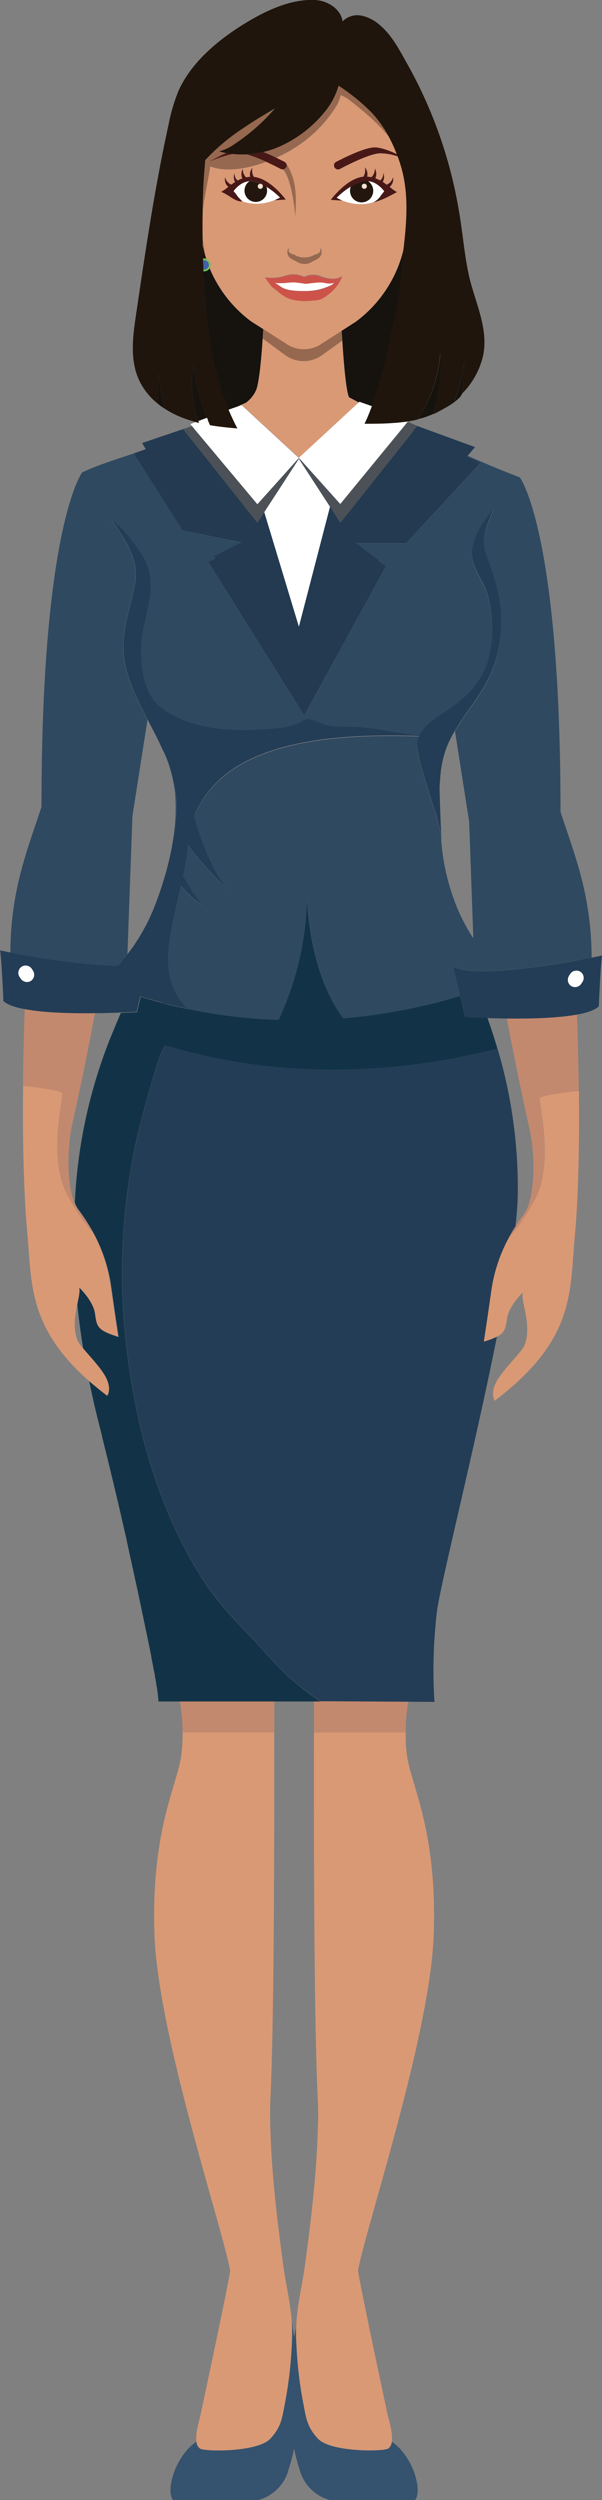<svg xmlns="http://www.w3.org/2000/svg" viewBox="0 0 186.77 774.81"><rect x="0" y="0" width="186.77" height="774.81" fill="#808080" stroke="none"/><defs><style>.cls-1{fill:none;}.cls-2{fill:#16120e;}.cls-3{fill:#35526e;}.cls-4{fill:#d99975;}.cls-5{fill:#c3896e;}.cls-6{fill:#243d56;}.cls-7{fill:#2b4462;}.cls-8{fill:#123347;}.cls-9{fill:#233a51;}.cls-10{fill:#cccbca;}.cls-11{fill:#2f4960;}.cls-12{fill:#fff;}.cls-13{fill:#f79a78;}.cls-14{fill:#4b5157;}.cls-15{fill:#96684f;}.cls-16{fill:#71c058;}.cls-17{fill:#415fab;}.cls-18{fill:#23160e;}.cls-19{fill:#481816;}.cls-20{fill:#1f150c;}.cls-21{fill:#cd534a;}.cls-22{fill:#f2e0d1;}</style></defs><title>Pro Bandi</title><g id="Layer_2" data-name="Layer 2"><g id="Layer_1-2" data-name="Layer 1"><path class="cls-1" d="M136.93,259.21l0-.17c0,.23,0,.47,0,.7C136.94,259.59,136.94,259.41,136.93,259.21Z"/><path class="cls-1" d="M141.78,280.87a59,59,0,0,0,5.16,9.81l-1.3-36.2-4.39-28q-.84,1.4-1.56,2.85l-.24.49c-.23.48-.43,1-.63,1.45-.06.14-.11.29-.17.44-.14.36-.27.73-.39,1.1l-.15.44c-.15.47-.28.94-.41,1.41l-.15.63c-.07.28-.13.57-.2.85s-.11.52-.16.78l-.12.67c-.09.56-.18,1.13-.26,1.69,0,.25-.07.51-.1.76-.1,1.06-.26,3.72-.29,4.1,0,.13,0,.26,0,.38,0,2,.37,11.48.52,14.72a5.88,5.88,0,0,1,0,1A68.4,68.4,0,0,0,141.78,280.87Z"/><path class="cls-1" d="M39.59,295.67l.27-.33h0l.19-.26c.3-.39.6-.78.88-1.18a5.72,5.72,0,0,0,.37-.49l.1-.13.13-.2h0c.08-.11.15-.23.22-.34.44-.65.86-1.31,1.27-2s.66-1.11,1-1.67.52-.91.76-1.37c.32-.61.64-1.23,1-1.86.22-.46.44-.91.65-1.38h0c.17-.38.36-.75.52-1.13h0l0,0c.46-1.07.91-2.15,1.32-3.23q1.11-2.85,2.06-5.81c.24-.73.46-1.47.68-2.21s.38-1.26.56-1.9l.39-1.46c.15-.61.31-1.21.46-1.82s.26-1.16.39-1.74.23-1,.34-1.58c.22-1.12.42-2.24.59-3.37a60.35,60.35,0,0,0,.55-14.45,42,42,0,0,0-3.69-13.16.64.64,0,0,0-.08-.14c-1.4-3.18-3-6.28-4.67-9.38l-4.68,29.85Z"/><path class="cls-1" d="M22.4,348.78c-1.33,5.92-1.88,17.62.71,23.89A156.68,156.68,0,0,1,34,322c.33-.8.66-1.61,1-2.42.12-.3.25-.6.37-.91l.64-1.53.42-1,.78-1.83c.07-.17.14-.34.22-.51-2.16.09-4.87.17-7.85.2Q26.24,331.45,22.4,348.78Z"/><path class="cls-1" d="M153.11,320.89c0,.1.06.21.1.31.4,1.27.79,2.53,1.16,3.8h0a151.89,151.89,0,0,1,6.23,45.41c0,2.77-.3,6.05-.72,9.74l.4-.62.18-.27.41-.61.23-.34.34-.49.29-.41.25-.35.5-.68c3.91-5.24,3.4-19.35,1.89-26.05q-3.87-17.32-7.13-34.76c-2.17,0-4.19-.07-6-.13l.54,1.56C152.26,318.3,152.69,319.59,153.11,320.89Z"/><path class="cls-1" d="M23.89,415.07a10.81,10.81,0,0,0,1.9,2.83c-.74-4.56-1.34-9.13-1.81-13.68C23.34,407.34,22.64,411.22,23.89,415.07Z"/><path class="cls-2" d="M64,80.23c-.14-.44-.27-.88-.4-1.32a.36.36,0,0,1,0,.11,3.58,3.58,0,0,0-.09-.35c-.2-.71-.38-1.43-.54-2.15l-.09-.43,0-.14c0,1.4.08,2.8.13,4.2a2.3,2.3,0,0,1,.26,0A2,2,0,0,1,64,80.23Z"/><path class="cls-2" d="M60.3,130.7l.3.09h0Z"/><path class="cls-2" d="M49,125.15a16.7,16.7,0,0,0,1.92,1.39,49.78,49.78,0,0,1-1.55-10.62Q49.05,120.53,49,125.15Z"/><path class="cls-2" d="M61.54,130.44l2.68-1a69.12,69.12,0,0,1-4.31-16.14C58.93,119.06,59.83,124.82,61.54,130.44Z"/><path class="cls-2" d="M141.11,124.08a29.73,29.73,0,0,1-5.26,3.54c-.44.23-.88.45-1.33.65,8.46-3.94,8.83-6.26,8.83-6.26.29-3.15.47-6.31.65-9.46A54,54,0,0,1,141.11,124.08Z"/><path class="cls-2" d="M110.41,99.68,106,102.53l.22,3,0,0c.48,7.53,1.2,15.72,2.1,17.58l2.39,1.27.63.37.23-.21,3.9,1.37a151.54,151.54,0,0,0,5.67-21.12c.7-3.22,1.4-6.43,2.09-9.65,1.16-5.35,1.21-10.72,1.87-16.15.09-.76.18-1.52.26-2.28A39.24,39.24,0,0,1,110.41,99.68Z"/><path class="cls-2" d="M136.62,109.38a42.36,42.36,0,0,1-7,20.55,27.16,27.16,0,0,0,4.85-1.66A61,61,0,0,0,136.62,109.38Z"/><path class="cls-2" d="M126.71,130.57c1-.17,1.94-.38,2.91-.62-1,.23-1.9.41-2.87.58Z"/><path class="cls-2" d="M79.49,120.8c.92-2.44,1.58-9.46,2-16l.18-2.81L78,99.67a39.23,39.23,0,0,1-13-16.56,2,2,0,0,1-1.64,1l-.26,0c0,1.16.11,2.31.17,3.47.73,13.49,2.43,27,7.6,39.42l2.86-1,2.58-1.19A9.93,9.93,0,0,0,79.49,120.8Z"/><path class="cls-3" d="M90.41,718.23h0v0Z"/><path class="cls-4" d="M62.05,758.87c1.54,1,18,1.14,21.83-3.07,3.36-3.66,3.6-6.16,4.51-10.92a124.85,124.85,0,0,0,2.16-18.69c0-1,.06-2.05.08-3.07,0-1.3,0-2.61-.15-3.91,0-.32,0-.64-.07-1v0c-.52-5.44-1.83-10.94-2.55-16.29-1.92-14.18-3.62-28.5-4-42.82-.07-2.64-.09-5.28,0-7.91,1.27-24.83,1.26-89.9,1.21-114.32H56.67a54.13,54.13,0,0,1-.43,7.16c-1.19,9.09-9.49,23.33-8.31,55.75,1.14,31,21.05,90.5,23.49,104-1.22,7.31-7.15,34.86-9.12,44.29-.3,1.46-1.74,5.81-1.37,8.62A2.87,2.87,0,0,0,62.05,758.87Z"/><path class="cls-5" d="M85.12,533.33c0-1.07,0-2,0-2.82v-2.62c0-.42,0-.64,0-.64H55.84v.06l0,.09v.06a54.42,54.42,0,0,1,.79,9.44H85.13C85.13,535.59,85.13,534.4,85.12,533.33Z"/><path class="cls-3" d="M120.49,758.87c-1.54,1-18,1.14-21.83-3.07-3.36-3.66-3.6-6.16-4.52-10.92A126.16,126.16,0,0,1,92,726.19c0-1-.07-2.05-.09-3.07s0-2.08.09-3.12c-.19,1.24-.45,2.85-.71,4.39-.32-2-.65-4-.8-5.18.1,1.3.17,2.61.15,3.91,0,1,0,2-.08,3.07a124.85,124.85,0,0,1-2.16,18.69c-.91,4.76-1.15,7.26-4.51,10.92C80,760,63.59,759.87,62.05,758.87a2.87,2.87,0,0,1-1.12-2.17,18.12,18.12,0,0,0-2.9,2.59,22.12,22.12,0,0,0-4.94,10.31c-.24,1.33-.45,3.93.6,5.21H80.15a13.34,13.34,0,0,0,9.15-8.67l0-.09a56,56,0,0,0,1.94-7.23,55.88,55.88,0,0,0,1.93,7.23l0,.09a13.36,13.36,0,0,0,9.15,8.67h26.47c1.05-1.28.84-3.88.6-5.21a22,22,0,0,0-4.95-10.31,18.49,18.49,0,0,0-2.89-2.59A2.91,2.91,0,0,1,120.49,758.87Z"/><path class="cls-4" d="M125.86,536.9H97.4c-.05,24.42-.06,89.49,1.22,114.32.13,2.63.11,5.27,0,7.91-.37,14.32-2.06,28.64-4,42.82-.8,5.92-2.31,12-2.68,18-.06,1-.1,2.08-.09,3.12s0,2,.09,3.07a126.16,126.16,0,0,0,2.15,18.69c.92,4.76,1.16,7.26,4.52,10.92,3.86,4.21,20.29,4.07,21.83,3.07a2.91,2.91,0,0,0,1.12-2.17c.37-2.81-1.07-7.16-1.38-8.62-2-9.43-7.9-37-9.12-44.29,2.45-13.48,22.36-73,23.49-104,1.19-32.42-7.12-46.66-8.3-55.75A52.58,52.58,0,0,1,125.86,536.9Z"/><path class="cls-5" d="M125.9,534.86a51.63,51.63,0,0,1,.79-7.61H97.43v.64c0,.4,0,1,0,1.69v.93c0,.8,0,1.75,0,2.82s0,2.26,0,3.57h28.46C125.86,536.19,125.88,535.51,125.9,534.86Z"/><path class="cls-6" d="M134.79,527.45a154.88,154.88,0,0,1,.8-28.23c1.25-9.09,11.6-50,18.59-85a25,25,0,0,1-3.57,1.39l-.49.15s.7-4.39,2.34-15.93a48.94,48.94,0,0,1,5.47-16.37l0,0c.16-.3.33-.59.49-.88l.33-.59c.33-.57.66-1.11,1-1.62a1.4,1.4,0,0,1,.1-.16l.07-.12c.42-3.69.67-7,.72-9.74A151.89,151.89,0,0,0,154.37,325c-25,6.39-51.23,8.34-76.74,4.75A172.85,172.85,0,0,1,51.56,324c-1.79-.55-8.59,26.47-9.1,28.8a193.91,193.91,0,0,0-3.83,58.5c2.48,27,9.24,54.05,23.68,77.24,6,9.56,13.43,16.2,20.73,24.45a83.64,83.64,0,0,0,16.37,14.25"/><path class="cls-7" d="M25.79,417.9h0c-.74-4.56-1.34-9.13-1.81-13.68h0C24.45,408.77,25.05,413.34,25.79,417.9Z"/><path class="cls-7" d="M28,429.44c.83,4,1.74,8,2.77,12,.16.64.32,1.27.49,1.91-.17-.64-.33-1.27-.49-1.91C29.71,437.43,28.79,433.43,28,429.44Z"/><path class="cls-8" d="M83,513c-7.3-8.25-14.78-14.89-20.73-24.45-14.44-23.19-21.2-50.24-23.68-77.24a193.91,193.91,0,0,1,3.83-58.5c.51-2.33,7.31-29.35,9.1-28.8a172.85,172.85,0,0,0,26.07,5.75c25.51,3.59,51.77,1.64,76.74-4.75h0c-.37-1.27-.76-2.53-1.16-3.8,0-.1-.07-.21-.1-.31-.42-1.3-.85-2.59-1.3-3.88l-.54-1.56c-4.11-.13-6.88-.31-6.88-.31l-1.6-6.5a177.18,177.18,0,0,1-36.23,6.92c-11.22-15-11.28-38.29-11.28-38.29a93.36,93.36,0,0,1-8.83,38.79,166.63,166.63,0,0,1-28.32-3.41h0c-.85-.18-1.68-.36-2.48-.55l-.16,0h-.07l-1.15-.27-1-.24-.18-.05-.12,0h-.07l-1.34-.34L51,311l-.33-.09-.19-.05-1.37-.37-.32-.08-.3-.08-.31-.09-1.38-.4-.14,0h0l-.16-.05-.5-.15c-.78-.23-1.54-.47-2.27-.7h0l-.07,0-1.17,4.75s-2,.12-5,.24c-.08.17-.15.34-.22.51l-.78,1.83-.42,1-.64,1.53c-.12.31-.25.61-.37.91-.34.81-.67,1.62-1,2.42a156.68,156.68,0,0,0-10.84,50.65,10.35,10.35,0,0,0,1.18,2.17l.5.68.25.34c.09.14.19.27.29.41l.34.49.23.34.41.61.18.27c.16.24.31.48.47.74,0,0,.07.11.11.17.32.5.64,1.05,1,1.61.11.2.22.4.34.6l.49.88,0,0a49,49,0,0,1,5.47,16.37c1.64,11.54,2.34,15.94,2.34,15.94l-.48-.16c-5.77-1.87-6.15-2.88-6.68-6.86S24.58,399,24.58,399c.28,1.17-.15,3-.6,5.18.47,4.55,1.07,9.12,1.81,13.68,2.3,2.77,5.93,6.49,7.28,9.45,1.56,3.43.2,5.22.2,5.22-2.06-1.56-3.92-3.08-5.63-4.59.1.49.22,1,.32,1.46.83,4,1.75,8,2.77,12,.16.64.32,1.27.49,1.91v0c.15.62.31,1.25.47,1.88l0,.17c.15.57.29,1.15.44,1.72l.09.37c.12.51.25,1,.37,1.51l.15.57.33,1.36.12.47c.12.48.23,1,.35,1.45,0,.17.09.34.13.51l.33,1.38c.05.19.09.38.14.57l.33,1.35c0,.19.09.38.13.57.11.43.21.86.31,1.29.06.23.11.45.17.68l.3,1.26c0,.19.09.39.13.58.11.43.21.86.31,1.29L36,463l.3,1.29c0,.18.09.37.13.55.11.45.21.91.32,1.36,0,.17.08.33.11.5l.33,1.41c0,.15.07.3.11.45.1.47.21.93.32,1.39,0,.17.08.34.11.51l.33,1.44c0,.11.06.23.08.34l.36,1.58.06.25c.12.52.23,1,.35,1.55l.07.31c.13.56.25,1.12.38,1.68l0,.09.39,1.72,0,.1c.18.8.35,1.59.53,2.38.08.38.17.76.25,1.14s.19.84.28,1.26l.24,1.1.27,1.24c.08.36.16.71.23,1.06s.19.86.28,1.29l.21,1c.1.44.19.88.29,1.31s.13.62.2.92.19.89.28,1.32.14.63.2.94.18.82.26,1.22l.21,1c.08.38.17.77.25,1.15s.13.65.2,1,.16.74.23,1.1l.21.95.24,1.16c0,.27.11.54.17.81l.24,1.16c.06.26.11.53.16.79s.17.78.25,1.17l.15.72c.07.37.15.74.23,1.1l.15.75.21,1c.05.26.1.53.16.78l.18.88c0,.27.11.54.16.8l.27,1.34,0,.21c.07.38.15.75.22,1.12l.15.71c.08.42.16.83.25,1.24l0,.11c.09.44.17.87.25,1.28,0,.12.05.24.08.37.06.31.13.63.19.93l0,.29c.07.34.14.68.2,1l0,.1c.07.34.14.67.2,1l0,.29c.06.26.11.52.16.77,0,.08,0,.15,0,.22l.15.74a1.55,1.55,0,0,0,0,.21l.12.62,0,.24.09.47,0,.27c0,.13,0,.25.07.37l0,.26c0,.13.05.25.07.36l0,.08,0,.25,0,.24v0c0,.08,0,.16,0,.21H99.41A83.64,83.64,0,0,1,83,513Z"/><path class="cls-3" d="M136.41,244.15v.34c0-.12,0-.25,0-.38Z"/><path class="cls-3" d="M139.45,229.79c-.23.48-.43,1-.63,1.45.2-.49.4-1,.63-1.45Z"/><path class="cls-3" d="M46.91,283.32a.61.61,0,0,1,.05-.12,88.81,88.81,0,0,0,3.33-8.92q-.95,3-2.06,5.81C47.82,281.17,47.37,282.25,46.91,283.32Z"/><path class="cls-3" d="M53.7,260.2c1.1-6,1.7-12.42.09-17.86A35.92,35.92,0,0,0,52,235.46a19.56,19.56,0,0,0-1.4-2.87,42,42,0,0,1,3.69,13.16A60.35,60.35,0,0,1,53.7,260.2Z"/><path class="cls-3" d="M45.22,139.2l-.59.22.59-.21Z"/><path class="cls-3" d="M136.77,239.6a2.27,2.27,0,0,0-.06.41c0-.25.07-.51.1-.76C136.8,239.37,136.78,239.48,136.77,239.6Z"/><path class="cls-3" d="M43.55,308.83l.07,0-.07,0Z"/><path class="cls-9" d="M74.82,168.11l-8.45,4.28.42.73-2.23,1,29.81,47.63h0l25.37-46.31-2.28-1.6.08-.17-7-5.33,15.43.07,23.11-25c-1.41-.62-2.81-1.27-4.21-1.91l.24-.28,2.27-2.65L129.41,132l-1.25,1.58,0,.07L105.61,162l-3.18-4.88h0l-.05-.09L92.73,194.2,82,158.71,79.85,162,57.73,134.14h0l-.9-1.14,2.73-.94,0,0L44.09,137.3l1.13,1.9h0l-.59.21-.87.32-1.51.53-.78.27h0L56.6,164.36Z"/><polygon class="cls-10" points="102.38 157.04 102.43 157.13 102.43 157.13 102.38 157.04 102.38 157.04"/><path class="cls-4" d="M33.07,427.35c-1.35-3-5-6.68-7.28-9.45h0a10.81,10.81,0,0,1-1.9-2.83c-1.25-3.85-.55-7.73.09-10.85h0c.45-2.19.88-4,.6-5.18,0,0,4.37,4.09,4.91,8.19s.91,5,6.68,6.86l.48.16s-.7-4.4-2.34-15.94a49,49,0,0,0-5.47-16.37,47.65,47.65,0,0,1-5.79-7.9c-.67-1.08-1.37-2.28-2.1-3.61-6.28-11.36-1.22-30.46-1.66-31.61-.37-1-9.27-2-12.11-2.3q.08-7.08.26-14.16c-.43,16.64-.53,33.33.33,50,.15,2.82.32,5.65.59,8.47,1.58,16.3-.1,30.13,19.28,47.18h0c1.71,1.51,3.57,3,5.63,4.59C33.27,432.57,34.63,430.78,33.07,427.35Z"/><path class="cls-5" d="M19.29,338.82c.44,1.15-4.62,20.25,1.66,31.61.73,1.33,1.43,2.53,2.1,3.61a47.65,47.65,0,0,0,5.79,7.9l0,0-.49-.88c-.12-.2-.23-.4-.34-.6-.33-.56-.65-1.11-1-1.61,0-.06-.07-.12-.11-.17-.16-.26-.31-.5-.47-.74l-.18-.27-.41-.61-.23-.34-.34-.49c-.1-.14-.2-.27-.29-.41l-.25-.34-.5-.68a10.35,10.35,0,0,1-1.18-2.17c-2.59-6.27-2-18-.71-23.89q3.87-17.32,7.13-34.76c-7.14.09-15.76-.11-21.79-1.23q-.18,4.79-.3,9.57-.18,7.08-.26,14.16C10,336.83,18.92,337.85,19.29,338.82Z"/><path class="cls-11" d="M32.24,299.23c1.45.08,2.84.12,4.17.13h0l.29-.3c.31-.33.62-.67.92-1l0-.05c.31-.36.62-.72.92-1.09s.67-.82,1-1.23l1.54-42.75,4.68-29.85c-1.64-3.14-3.25-6.28-4.58-9.52l-.06-.14c-.22-.55-.44-1.1-.64-1.65l-.15-.4c-.18-.51-.36-1-.53-1.54l-.12-.36c-.2-.64-.39-1.28-.56-1.93a27.51,27.51,0,0,1-.79-4.55c-.68-7.67,2-14.27,3.52-22.13a13.68,13.68,0,0,0,.21-1.51c0-.12,0-.24,0-.35,0-.38,0-.75,0-1.11,0-.16,0-.33,0-.49,0-.32,0-.64-.07-.95s0-.35-.07-.52-.09-.6-.15-.9-.07-.34-.11-.52-.15-.59-.23-.89l-.15-.49c-.09-.31-.2-.62-.31-.92-.06-.14-.1-.29-.16-.43-.13-.34-.28-.69-.43-1l-.12-.29a38.33,38.33,0,0,0-2.15-4l-.07-.11c-.24-.41-.49-.8-.75-1.2l-.07-.11c-.9-1.39-1.83-2.75-2.73-4.09l0,0h0a35.73,35.73,0,0,1,4.14,3.87c3.3,4.06,6.92,8.11,7.79,13.46s-.79,10.58-1.85,15.7a36.28,36.28,0,0,0,.55,18.13,14.8,14.8,0,0,0,1.74,3.9c2.18,3.42,5.62,5.47,9.77,7.18,9.2,3.79,19.88,3.67,29.61,2.62a17.32,17.32,0,0,0,7.27-2,4.24,4.24,0,0,1,1.48-.72c1.83-.29,5.31,1.8,7.37,2.05,3.2.4,6.45.15,9.66.42,6,.49,12,2,18,2.52,2.19-3.94,5.68-5.63,9.35-8.19l.7-.49c6-4.29,10.22-9.08,11.89-16.63a40.27,40.27,0,0,0-.62-18c-1.27-5-6-9.41-4.77-14.95a24.14,24.14,0,0,1,4.08-8.74,35.94,35.94,0,0,1,2.73-3.3l0,0a30.94,30.94,0,0,0-1.79,3.88c-.1.25-.22.5-.31.75a19,19,0,0,0-1.1,4.8,11.53,11.53,0,0,0,.14,3.16c.05.25.11.49.18.73a31.29,31.29,0,0,0,1.18,3.37c4.37,11.14,5.44,22.84.7,34.09-2.77,6.57-7.62,11.87-11.23,18-.55.93-1.07,1.89-1.55,2.86q.72-1.45,1.56-2.85l4.39,28,1.3,36.2a59,59,0,0,1-5.16-9.81,68.4,68.4,0,0,1-4.8-20.68.4.4,0,0,1,0,.11s0-.18,0-.56,0-.47,0-.7a29.81,29.81,0,0,0-.75-3.35c-.1-.37-.2-.76-.32-1.16-.39-1.36-.85-2.88-1.35-4.47l-.74-2.33c-2.45-7.75-5.22-16.44-4.08-18.86q.19-.39.39-.75c-20.19-.64-47,.22-61.7,13.28A33.29,33.29,0,0,0,60.17,253c0,.17.11.34.16.51.15.52.31,1.05.47,1.57,2.22,7.31,5,14.39,9.54,20.52q-4.25-4.33-8.25-8.87a34.3,34.3,0,0,1-3.69-4.81,83.77,83.77,0,0,1-1.55,9.69,68.35,68.35,0,0,0,5.78,8.89,31.18,31.18,0,0,1-6.44-5.9c-.73,3.18-1.5,6.35-2.16,9.47-1.17,5.6-2.35,11.32-1.61,17a19,19,0,0,0,5.71,11.63,166.63,166.63,0,0,0,28.32,3.41,93.36,93.36,0,0,0,8.83-38.79s.06,23.27,11.28,38.29a177.18,177.18,0,0,0,36.23-6.92l-2.25-9.16a15.46,15.46,0,0,0,5.77,1.31h0l1,.06a70.42,70.42,0,0,0,7.22-.06l1.19-.08a219,219,0,0,0,22.61-3c2.06-.36,3.84-.69,5.23-1-.14-19.56-5.19-31.46-9.66-45.15,0-80.5-10.77-100.74-12.42-103.36-.09-.17-.17-.26-.18-.29l0,0c-5.41-2.06-10.81-4.33-16.2-6.7l-.24.28c1.4.64,2.8,1.29,4.21,1.91l-23.11,25-15.43-.07,7,5.33-.08.17,2.28,1.6L94.37,221.79h0L64.56,174.16l2.23-1-.42-.73,8.45-4.28L56.6,164.36,41.47,140.54c-5.36,1.83-10.82,3.45-16,5.88h0s-.09.12-.18.29c-1.65,2.62-12.42,22.86-12.42,103.36-4.47,13.69-9.52,25.59-9.66,45.15,1.39.27,3.17.6,5.23,1A216.08,216.08,0,0,0,32.24,299.23Z"/><path class="cls-6" d="M29.53,314c3,0,5.69-.11,7.85-.2,3-.12,5-.24,5-.24l1.17-4.75h0l.07,0h0c.73.23,1.49.47,2.27.7l.5.15.16.05h0l.14,0,1.38.4.31.09.3.08.32.08,1.37.37.19.05L51,311l.58.15,1.34.34h.07l.12,0,.18.05,1,.24,1.15.27h.07l.16,0c.8.19,1.63.37,2.48.55h0A19,19,0,0,1,52.42,301c-.74-5.66.44-11.38,1.61-17,.66-3.12,1.43-6.29,2.16-9.47a31.18,31.18,0,0,0,6.44,5.9,68.35,68.35,0,0,1-5.78-8.89,83.77,83.77,0,0,0,1.55-9.69,34.3,34.3,0,0,0,3.69,4.81q4,4.55,8.25,8.87c-4.5-6.13-7.32-13.21-9.54-20.52-.16-.52-.32-1.05-.47-1.57,0-.17-.11-.34-.16-.51a33.29,33.29,0,0,1,8.18-11.57c14.69-13.06,41.51-13.92,61.7-13.28q-.2.36-.39.75c-1.14,2.42,1.63,11.11,4.08,18.86l.74,2.33c.5,1.59,1,3.11,1.35,4.47.12.4.22.79.32,1.16a29.81,29.81,0,0,1,.75,3.35l0,.17c-.15-3.24-.52-12.71-.52-14.72v-.38c0-.38.19-3,.29-4.1a2.27,2.27,0,0,1,.06-.41c0-.12,0-.23,0-.35.08-.56.17-1.13.26-1.69l.12-.67c.05-.26.11-.52.16-.78s.13-.57.2-.85l.15-.63c.13-.47.26-.94.41-1.41l.15-.44c.12-.37.25-.74.39-1.1.06-.15.11-.3.17-.44.2-.49.4-1,.63-1.45h0l.24-.49c.48-1,1-1.93,1.55-2.86,3.61-6.1,8.46-11.4,11.23-18,4.74-11.25,3.67-22.95-.7-34.09a31.29,31.29,0,0,1-1.18-3.37c-.07-.24-.13-.48-.18-.73a11.53,11.53,0,0,1-.14-3.16,19,19,0,0,1,1.1-4.8c.09-.25.21-.5.31-.75a30.94,30.94,0,0,1,1.79-3.88l0,0a35.94,35.94,0,0,0-2.73,3.3,24.14,24.14,0,0,0-4.08,8.74c-1.24,5.54,3.5,10,4.77,14.95a40.27,40.27,0,0,1,.62,18c-1.67,7.55-5.92,12.34-11.89,16.63l-.7.49c-3.67,2.56-7.16,4.25-9.35,8.19-6-.52-12-2-18-2.52-3.21-.27-6.46,0-9.66-.42-2.06-.25-5.54-2.34-7.37-2.05a4.24,4.24,0,0,0-1.48.72,17.32,17.32,0,0,1-7.27,2c-9.73,1.05-20.41,1.17-29.61-2.62-4.15-1.71-7.59-3.76-9.77-7.18a14.8,14.8,0,0,1-1.74-3.9A36.28,36.28,0,0,1,44.63,194c1.06-5.12,2.71-10.42,1.85-15.7s-4.49-9.4-7.79-13.46a35.73,35.73,0,0,0-4.14-3.87h0l0,0c.9,1.34,1.83,2.7,2.73,4.09l.07.11c.26.4.51.79.75,1.2l.07.11a38.33,38.33,0,0,1,2.15,4l.12.29c.15.34.3.69.43,1,.06.14.1.29.16.43.11.3.22.61.31.92l.15.49c.08.3.16.59.23.89s.07.35.11.52.11.6.15.9,0,.35.07.52,0,.63.07.95c0,.16,0,.33,0,.49,0,.36,0,.73,0,1.11,0,.11,0,.23,0,.35a13.68,13.68,0,0,1-.21,1.51c-1.52,7.86-4.2,14.46-3.52,22.13a27.51,27.51,0,0,0,.79,4.55c.17.65.36,1.29.56,1.93l.12.36c.17.51.35,1,.53,1.54l.15.4c.2.55.42,1.1.64,1.65l.06.14c1.33,3.24,2.94,6.38,4.58,9.52s3.27,6.2,4.67,9.38a.64.64,0,0,1,.08.14,19.56,19.56,0,0,1,1.4,2.87,35.92,35.92,0,0,1,1.83,6.88c1.61,5.44,1,11.88-.09,17.86-.17,1.13-.37,2.25-.59,3.37-.11.53-.23,1.05-.34,1.58s-.25,1.17-.39,1.74-.31,1.21-.46,1.82l-.39,1.46c-.18.64-.37,1.27-.56,1.9s-.44,1.48-.68,2.21A88.81,88.81,0,0,1,47,283.2a.61.61,0,0,0-.05.12l0,0h0c-.16.38-.35.75-.52,1.13h0c-.21.47-.43.92-.65,1.38-.31.63-.63,1.25-1,1.86-.24.46-.5.92-.76,1.37s-.64,1.12-1,1.67-.83,1.32-1.27,2c-.07.11-.14.23-.22.34h0l-.13.2-.1.13a5.72,5.72,0,0,1-.37.49c-.28.4-.58.79-.88,1.18l-.19.26h0l-.27.33c-.32.41-.65.83-1,1.23s-.61.73-.92,1.09l0,.05c-.3.34-.61.68-.92,1l-.29.3h0c-1.33,0-2.72-.05-4.17-.13a216.08,216.08,0,0,1-23.8-3c-2.06-.37-3.84-.7-5.23-1-2-.39-3.21-.65-3.21-.65s.51,3.86,1,15.66c1.15,1.16,3.59,2,6.72,2.55C13.77,313.91,22.39,314.11,29.53,314ZM9.59,304a2.18,2.18,0,0,1-1.5.33,2.35,2.35,0,0,1-1.64-1l-.39-.57a2.3,2.3,0,0,1,.65-3.15,2.25,2.25,0,0,1,1.59-.33,2.3,2.3,0,0,1,1.57,1c.1.16.21.32.31.49a2.38,2.38,0,0,1,.28.55h0l0,.07a.43.43,0,0,1,0-.07A2.28,2.28,0,0,1,9.59,304Z"/><path class="cls-12" d="M10.18,300.76c-.1-.17-.21-.33-.31-.49a2.3,2.3,0,0,0-1.57-1,2.25,2.25,0,0,0-1.59.33,2.3,2.3,0,0,0-.65,3.15l.39.57a2.35,2.35,0,0,0,1.64,1,2.18,2.18,0,0,0,1.5-.33,2.28,2.28,0,0,0,.87-2.68A2.38,2.38,0,0,0,10.18,300.76Z"/><path class="cls-12" d="M10.46,301.31h0a.43.43,0,0,0,0,.07Z"/><path class="cls-4" d="M167.48,340.38c-.44,1.15,4.62,20.25-1.65,31.6a69.34,69.34,0,0,1-6.09,9.42c-.68.86-1.29,1.55-1.81,2.1a48.94,48.94,0,0,0-5.47,16.37c-1.64,11.54-2.34,15.93-2.34,15.93l.49-.15a25,25,0,0,0,3.57-1.39c2.39-1.23,2.71-2.56,3.1-5.47.54-4.1,4.91-8.19,4.91-8.19-.68,2.85,2.82,9.48.69,16-.77,2.36-7.27,8.09-9.18,12.28-1.56,3.43-.2,5.22-.2,5.22,25.36-19.22,23.2-34,24.91-51.77.27-2.82.44-5.65.59-8.47.86-16.64.76-33.33.33-50q.18,7.08.26,14.16C176.75,338.38,167.85,339.41,167.48,340.38Z"/><path class="cls-13" d="M159.81,380.28l.07-.12.4-.62-.4.62Z"/><path class="cls-5" d="M157.24,315.58q3.28,17.43,7.13,34.76c1.51,6.7,2,20.81-1.89,26.05l-.5.68-.25.35-.29.41-.34.49-.23.34-.41.61-.18.27-.4.62-.07.12a1.4,1.4,0,0,0-.1.16c-.32.51-.65,1.05-1,1.62l-.33.59c-.16.29-.33.58-.49.88l0,0c.52-.55,1.13-1.24,1.81-2.1a69.34,69.34,0,0,0,6.09-9.42c6.27-11.35,1.21-30.45,1.65-31.6.37-1,9.27-2,12.11-2.3q-.08-7.08-.26-14.16-.12-4.79-.3-9.57C173,315.47,164.38,315.67,157.24,315.58Z"/><path class="cls-6" d="M186.77,296.14s-1.2.26-3.21.65c-1.39.27-3.17.6-5.23,1a219,219,0,0,1-22.61,3l-1.19.08a70.42,70.42,0,0,1-7.22.06l-1-.06h0a15.46,15.46,0,0,1-5.77-1.31l2.25,9.16,1.6,6.5s2.77.18,6.88.31c1.78.06,3.8.11,6,.13,7.14.09,15.76-.11,21.79-1.23,3.13-.58,5.57-1.39,6.73-2.55C186.26,300,186.77,296.14,186.77,296.14Zm-6.06,8.18-.39.58a2.35,2.35,0,0,1-1.64,1,2.24,2.24,0,0,1-1.5-.33,2.31,2.31,0,0,1-.87-2.68.43.43,0,0,1,0,.07l0-.08h0a3.55,3.55,0,0,1,.28-.55c.1-.17.21-.33.32-.49a2.22,2.22,0,0,1,1.56-1,2.24,2.24,0,0,1,2.24,3.47Z"/><path class="cls-12" d="M180.06,301.17a2.3,2.3,0,0,0-1.59-.32,2.22,2.22,0,0,0-1.56,1c-.11.16-.22.32-.32.49a3.55,3.55,0,0,0-.28.55,2.31,2.31,0,0,0,.87,2.68,2.24,2.24,0,0,0,1.5.33,2.35,2.35,0,0,0,1.64-1l.39-.58A2.3,2.3,0,0,0,180.06,301.17Z"/><path class="cls-12" d="M176.27,302.94a.43.43,0,0,0,0-.07h0Z"/><polygon class="cls-4" points="92.73 141.92 92.58 142.09 92.73 142.2 92.88 142.09 92.73 141.92"/><path class="cls-4" d="M109.9,126.06l.51-.47.44-.41.43-.4-.63-.37-2.39-1.27c-.9-1.86-1.62-10-2.1-17.58L100,110a9.74,9.74,0,0,1-11.58,0l-6.9-5.09v-.1c-.44,6.52-1.1,13.54-2,16a9.93,9.93,0,0,1-3.11,3.94l-2.58,1.19L75,125.5l1,.93.94.87.22.21,6.09,5.62,9.52,8.79,10.07-9.3Z"/><polygon class="cls-12" points="99.9 153.24 92.73 142.2 86.41 151.92 81.99 158.71 92.73 194.2 102.38 157.04 102.38 157.04 99.9 153.24"/><polygon class="cls-14" points="125.31 132.28 125.27 132.33 105.61 156.27 103.28 153.67 103.26 153.65 102.31 152.6 92.92 142.13 92.89 142.1 92.88 142.09 92.73 142.2 99.9 153.24 102.38 157.04 102.43 157.13 105.61 162.01 128.11 133.66 128.16 133.59 129.41 132.01 126.56 130.76 126.43 130.91 125.31 132.28"/><polygon class="cls-14" points="92.73 142.2 92.57 142.09 84.39 151.21 80.92 155.07 80.9 155.1 79.85 156.27 60.49 133.17 60.49 133.17 59.56 132.06 56.83 133 57.73 134.14 57.73 134.15 79.85 162.01 81.99 158.71 86.41 151.92 92.73 142.2"/><path class="cls-12" d="M60.49,133.17h0l19.36,23.1,1.05-1.17,0,0,3.47-3.86,8.18-9.12.16.11-.15-.11.15-.17-9.52-8.79-6.09-5.62-.22-.21-.94-.87-1-.93-1.16.43-2.86,1,.09.23.34.79h0c.07.17.15.34.23.51s.19.43.29.64h0c.57,1.23,1.15,2.46,1.79,3.66-2.83-.25-5.67-.55-8.48-1,0-.06,0-.13-.08-.2h0c-.13-.28-.24-.56-.36-.85-.06-.13-.12-.26-.17-.4h0v0a1.17,1.17,0,0,1,0-.11c-.1-.25-.21-.49-.31-.74l-2.68,1,.18.63-1.1-.29h0l-1.61.59.55.65,0,0Z"/><path class="cls-12" d="M126.23,130.61l-.43.07-.14,0-.65.07q-1.14.15-2.28.24h-.23l-.9.07c-2.8.19-5.64.2-8.43.2.45-.94.86-1.89,1.26-2.85.1-.25.2-.5.31-.75l.06-.16.09-.26.12-.3a2.6,2.6,0,0,1,.1-.25l.3-.8-3.9-1.37-.23.21-.43.4-.44.41-.51.47-7.1,6.56-10.07,9.3.15.18h0l0,0,9.4,10.47.94,1.05,0,0,2.33,2.6,19.66-23.94,0,0,1.12-1.38.13-.15.15-.19,0,0Z"/><path class="cls-15" d="M106,102.53h0l-5.9,3.79a9.74,9.74,0,0,1-11.58,0L81.69,102h0l-.18,2.81v.1l6.9,5.09A9.74,9.74,0,0,0,100,110l6.17-4.43,0,0Z"/><path class="cls-4" d="M63.6,78.91c.13.44.26.88.4,1.32A2,2,0,0,1,65.34,82a2.07,2.07,0,0,1-.27,1.08A39.23,39.23,0,0,0,78,99.67L81.69,102h0l6.8,4.33a9.74,9.74,0,0,0,11.58,0l5.9-3.79h0l4.44-2.85A39.24,39.24,0,0,0,125.3,76.74c0-.37.09-.74.13-1.11.88-7.87,1.33-15.73-.75-23.34-.15-.52-.3-1-.46-1.55,0,0,0,0,0-.06h0q-.36-1.08-.75-2.16a17.29,17.29,0,0,0-5.55-1c-3.17.11-9.87,3.5-12.42,4.85a1.26,1.26,0,0,1-1.65-.41,1.22,1.22,0,0,1,.46-1.77c2.6-1.35,8.7-4.37,11.78-4.47,1.94-.07,4.74,1,7.1,2.11a45.21,45.21,0,0,0-2.51-5.48c-1.24-1.45-2.52-2.86-3.89-4.19a72.33,72.33,0,0,0-5.49-4.85c-1.64-1.31-3.57-3.11-5.57-3.82a14,14,0,0,1-1.07,2.89c-.53.87-1.08,1.74-1.67,2.57a39.25,39.25,0,0,1-4,4.8,41.94,41.94,0,0,1-9.87,7.45c-1,.57-2.2,1.14-3.41,1.69,1,.49,1.93,1,2.6,1.3a1.24,1.24,0,0,1,.6.7l.07,0A19.84,19.84,0,0,1,91,55.53c.59,2.34,1,5.21.6,11.4,0,0-.84-10.94-3.69-14.31a1.58,1.58,0,0,1-.12-.15,1.25,1.25,0,0,1-.73-.12c-1-.53-2.66-1.38-4.48-2.22-5.69,2.11-12.29,3.34-17.38,1.43,0,.27-.09.54-.13.82-.77,4.71-1.83,9.11-2.3,13.74q0,3.87,0,7.74c.08.6.17,1.19.26,1.79C63.27,76.78,63.46,77.89,63.6,78.91Zm49.17-24.18a3.59,3.59,0,0,0,.43-2.9,3.14,3.14,0,0,1,.73,2.89,9.15,9.15,0,0,1,1.32.17,3.38,3.38,0,0,0,1.06-2.73,3.46,3.46,0,0,1,.17,3.07,10.65,10.65,0,0,1,1.49.66,2.33,2.33,0,0,0,.56-.61,2.78,2.78,0,0,0,.42-1.72,3.28,3.28,0,0,1,.16,1.91,3,3,0,0,1-.35.88c.43.28.83.56,1.22.86a3.38,3.38,0,0,0,2-2.36.49.49,0,0,1,0,.12,3.37,3.37,0,0,1-.31,2l-.16.23a3.07,3.07,0,0,1-.6.69l.4.32a12.45,12.45,0,0,0,1.86,1.28s-1,.55-2.29,1.2a22.57,22.57,0,0,1-5,2h0a13.6,13.6,0,0,1-6,.42,15.51,15.51,0,0,1-3.68-1l-3.46-.23S107.56,55.22,112.77,54.73Zm-10.26,31.6a5.76,5.76,0,0,0,3.67-.73h0a13.08,13.08,0,0,1-2.71,4.18q-.21.23-.45.45c-.14.13-.29.27-.45.4a16.71,16.71,0,0,1-1.66,1.25,6,6,0,0,1-2.26,1.06l-.17,0c-.61.08-2.43.24-2.43.24a18.41,18.41,0,0,1-5.34-.37,8.87,8.87,0,0,1-2.38-1,11.57,11.57,0,0,1-1.81-1.25c-.26-.23-.53-.45-.78-.65-.55-.42-1-.77-1.29-1s-2.26-3-2.26-3a13.32,13.32,0,0,0,6.32-.49,7.69,7.69,0,0,1,5.63.27l.21.11a6.32,6.32,0,0,1,4.54-.46,11.84,11.84,0,0,0,2.16.7C101.49,86.22,102,86.28,102.51,86.33ZM89.15,77.82s0-.06,0-.08a.29.29,0,0,1,0-.09,1.33,1.33,0,0,1,.4-.68l.14-.13c-.34.58-.55,1.58,1.53,2.06a6.74,6.74,0,0,0,2.56.87l.43,0h.44l.43,0a6.74,6.74,0,0,0,2.56-.87c2.08-.48,1.87-1.48,1.53-2.06l.14.13a1.26,1.26,0,0,1,.4.68.29.29,0,0,1,0,.09.19.19,0,0,1,0,.08,1.64,1.64,0,0,1,0,.23,2.2,2.2,0,0,1-.07.56,2.77,2.77,0,0,1-.23.64C99,80.17,97,81,97,81a4.38,4.38,0,0,1-2.52.84A4.62,4.62,0,0,1,91.91,81s-2-.79-2.48-1.71a3.33,3.33,0,0,1-.23-.64,2.2,2.2,0,0,1-.07-.56A1.64,1.64,0,0,1,89.15,77.82ZM70.1,57a3.3,3.3,0,0,1-.29-2.1,3.27,3.27,0,0,0,1.93,2.3c.38-.28.77-.56,1.19-.83a2.81,2.81,0,0,1-.34-.86,3.2,3.2,0,0,1,.15-1.86,2.74,2.74,0,0,0,.41,1.68,2.38,2.38,0,0,0,.55.59,10.21,10.21,0,0,1,1.46-.64,3.37,3.37,0,0,1,.16-3,3.27,3.27,0,0,0,1,2.66,9.9,9.9,0,0,1,1.28-.17A3.07,3.07,0,0,1,78.35,52a3.51,3.51,0,0,0,.43,2.83c5.08.48,9.86,7,9.86,7L85.26,62h0a15.18,15.18,0,0,1-3.59,1,13.15,13.15,0,0,1-5.89-.42,4,4,0,0,1-.56-.17c-2.3.2-3.92-1.91-6.59-2.94a13.11,13.11,0,0,0,2.21-1.56A3,3,0,0,1,70.1,57Z"/><path class="cls-4" d="M104.7,86.87c.66-.55,1.44-1.23,1.48-1.27l-1.56,1.29-.81.68h0A7.51,7.51,0,0,0,104.7,86.87Z"/><polygon class="cls-4" points="85.08 87.59 82.2 86.02 85.08 87.59 85.08 87.59"/><path class="cls-4" d="M62.87,75.92v0l0,.14Z"/><path class="cls-15" d="M89.07,47.18a41.94,41.94,0,0,0,9.87-7.45,39.25,39.25,0,0,0,4-4.8c.59-.83,1.14-1.7,1.67-2.57a14,14,0,0,0,1.07-2.89c2,.71,3.93,2.51,5.57,3.82a72.33,72.33,0,0,1,5.49,4.85c1.37,1.33,2.65,2.74,3.89,4.19a35.81,35.81,0,0,0-5.24-7.4,62.08,62.08,0,0,0-10.33-8.4,22.42,22.42,0,0,1-4.28,8.1,38,38,0,0,1-14.58,11,30,30,0,0,1-4.54,1.45c1.37.55,2.75,1.17,4,1.76C86.87,48.32,88,47.75,89.07,47.18Z"/><path class="cls-15" d="M65.21,51.56c5.09,1.91,11.69.68,17.38-1.43a39.39,39.39,0,0,0-6-2.3,26,26,0,0,1-4.41-.12,32.81,32.81,0,0,0-7.31,2.49,52.85,52.85,0,0,1,5.34-2.78c-.72-.14-1.43-.3-2.14-.51a15.06,15.06,0,0,0,5-2.42,60.12,60.12,0,0,0,12-10.72h0l.21-.22h0c-3.41,2-6.85,4.07-10.16,6.33a63.83,63.83,0,0,0-11.49,9.7c0,.3-.05.61-.08.92-.46,5.2-.68,10.41-.73,15.62.47-4.63,1.53-9,2.3-13.74C65.12,52.1,65.17,51.83,65.21,51.56Z"/><path class="cls-15" d="M63,76.52c.16.72.34,1.44.54,2.15a3.58,3.58,0,0,1,.09.35.36.36,0,0,0,0-.11c-.14-1-.33-2.13-.52-3.26-.09-.6-.18-1.19-.26-1.79,0,.59,0,1.19,0,1.78,0,.1,0,.19,0,.28l0,.17Z"/><path class="cls-16" d="M65.07,83.11A2.07,2.07,0,0,0,65.34,82a2,2,0,0,0-2.08-1.91,2.3,2.3,0,0,0-.26,0c0,.19,0,.37,0,.55l.26,0a1.53,1.53,0,0,1,1,.33,1.46,1.46,0,0,1,.53,1.06,1.13,1.13,0,0,1,0,.32,1.44,1.44,0,0,1-1.37,1.19,1.13,1.13,0,0,1-.26,0l0,.54.26,0A2,2,0,0,0,65.07,83.11Z"/><path class="cls-17" d="M64.77,82.37a1.13,1.13,0,0,0,0-.32A1.46,1.46,0,0,0,64.26,81a1.53,1.53,0,0,0-1-.33l-.26,0,.12,2.85a1.13,1.13,0,0,0,.26,0A1.44,1.44,0,0,0,64.77,82.37Z"/><path class="cls-12" d="M86.9,61.21a22.32,22.32,0,0,0-4.27-3.37,3.64,3.64,0,0,1,.23,1.24,3.5,3.5,0,1,1-5.42-2.93c-3,.15-5,3.08-5,3.08a16.47,16.47,0,0,1,1.26,1.63,18.3,18.3,0,0,0,1.5,1.55h0a4,4,0,0,0,.56.17,13.15,13.15,0,0,0,5.89.42,15.18,15.18,0,0,0,3.59-1h0Z"/><path class="cls-18" d="M75.86,59.08a3.5,3.5,0,0,0,7,0,3.64,3.64,0,0,0-.23-1.24,14.63,14.63,0,0,0-1.3-.69.78.78,0,0,1,.24.76A.79.79,0,1,1,80,57.52a.77.77,0,0,1,.85-.57,9.8,9.8,0,0,0-2.63-.77,4.53,4.53,0,0,0-.82,0A3.52,3.52,0,0,0,75.86,59.08Z"/><path class="cls-19" d="M75.22,62.41h0a18.3,18.3,0,0,1-1.5-1.55,16.47,16.47,0,0,0-1.26-1.63s2-2.93,5-3.08a4.53,4.53,0,0,1,.82,0,9.8,9.8,0,0,1,2.63.77A.41.41,0,0,1,81,57a.79.79,0,0,1,.33.2,14.63,14.63,0,0,1,1.3.69,22.32,22.32,0,0,1,4.27,3.37l-1.64.8h0l3.38-.22s-4.78-6.51-9.86-7A3.51,3.51,0,0,1,78.35,52a3.07,3.07,0,0,0-.71,2.81,9.9,9.9,0,0,0-1.28.17,3.27,3.27,0,0,1-1-2.66,3.37,3.37,0,0,0-.16,3,10.21,10.21,0,0,0-1.46.64,2.38,2.38,0,0,1-.55-.59,2.74,2.74,0,0,1-.41-1.68,3.2,3.2,0,0,0-.15,1.86,2.81,2.81,0,0,0,.34.86c-.42.27-.81.55-1.19.83a3.27,3.27,0,0,1-1.93-2.3A3.3,3.3,0,0,0,70.1,57a3,3,0,0,0,.74.9,13.11,13.11,0,0,1-2.21,1.56C71.3,60.5,72.92,62.61,75.22,62.41Z"/><path class="cls-15" d="M88.72,51.94a1.24,1.24,0,0,1-.92.53,1.58,1.58,0,0,0,.12.15c2.85,3.37,3.69,14.31,3.69,14.31.42-6.19,0-9.06-.6-11.4a19.84,19.84,0,0,0-2.08-4.64l-.07,0a1.4,1.4,0,0,1,.07.4A1.2,1.2,0,0,1,88.72,51.94Z"/><path class="cls-12" d="M117.93,60.94a16.73,16.73,0,0,1,1.29-1.67s-2.06-3-5.08-3.15a3.6,3.6,0,1,1-5.32,1.73,22.81,22.81,0,0,0-4.38,3.45l1.69.82a15.51,15.51,0,0,0,3.68,1,13.6,13.6,0,0,0,6-.42h0A5.92,5.92,0,0,0,117.93,60.94Z"/><path class="cls-18" d="M112.17,62.71a3.59,3.59,0,0,0,2-6.59,4.94,4.94,0,0,0-.85,0,12.16,12.16,0,0,0-4.47,1.7,3.54,3.54,0,0,0-.24,1.27A3.59,3.59,0,0,0,112.17,62.71Zm.1-5.19a.79.79,0,1,1,.56,1A.79.79,0,0,1,112.27,57.52Z"/><path class="cls-19" d="M104.44,61.3a22.81,22.81,0,0,1,4.38-3.45,12.16,12.16,0,0,1,4.47-1.7,4.94,4.94,0,0,1,.85,0c3,.14,5.08,3.15,5.08,3.15a16.73,16.73,0,0,0-1.29,1.67,5.92,5.92,0,0,1-2.09,1.77h0a22.57,22.57,0,0,0,5-2c1.3-.65,2.29-1.2,2.29-1.2a12.45,12.45,0,0,1-1.86-1.28l-.4-.32a3.07,3.07,0,0,0,.6-.69l.16-.23a3.37,3.37,0,0,0,.31-2,.49.49,0,0,0,0-.12,3.38,3.38,0,0,1-2,2.36c-.39-.3-.79-.58-1.22-.86a3,3,0,0,0,.35-.88,3.28,3.28,0,0,0-.16-1.91,2.78,2.78,0,0,1-.42,1.72,2.33,2.33,0,0,1-.56.61,10.65,10.65,0,0,0-1.49-.66,3.46,3.46,0,0,0-.17-3.07,3.38,3.38,0,0,1-1.06,2.73,9.15,9.15,0,0,0-1.32-.17,3.14,3.14,0,0,0-.73-2.89,3.59,3.59,0,0,1-.43,2.9c-5.21.49-10.1,7.16-10.1,7.16l3.46.23Z"/><path class="cls-19" d="M104.29,50.17a1.22,1.22,0,0,0-.46,1.77,1.26,1.26,0,0,0,1.65.41C108,51,114.73,47.61,117.9,47.5a17.29,17.29,0,0,1,5.55,1l-.28-.7c-2.36-1.11-5.16-2.18-7.1-2.11C113,45.8,106.89,48.82,104.29,50.17Z"/><path class="cls-19" d="M87.07,52.35a1.34,1.34,0,0,0,1.65-.41,1.2,1.2,0,0,0,.21-.67,1.4,1.4,0,0,0-.07-.4,1.24,1.24,0,0,0-.6-.7c-.67-.35-1.58-.81-2.6-1.3-1.22-.59-2.6-1.21-4-1.76a28.24,28.24,0,0,1-5.09.72,39.39,39.39,0,0,1,6,2.3C84.41,51,86.07,51.82,87.07,52.35Z"/><path class="cls-19" d="M72.19,47.71c-.66-.07-1.32-.16-2-.29a52.85,52.85,0,0,0-5.34,2.78A32.81,32.81,0,0,1,72.19,47.71Z"/><path class="cls-20" d="M61.72,131.07l-.18-.63c-1.71-5.62-2.61-11.38-1.63-17.12a69.12,69.12,0,0,0,4.31,16.14c.1.25.21.49.31.74a1.17,1.17,0,0,0,0,.11v0h0c0,.14.11.27.17.4.12.29.23.57.36.85h0c0,.07,0,.14.08.2,2.81.49,5.65.79,8.48,1-.64-1.2-1.22-2.43-1.79-3.66h0c-.1-.21-.2-.43-.29-.64s-.16-.34-.23-.51h0l-.34-.79-.09-.23c-5.17-12.38-6.87-25.93-7.6-39.42-.06-1.16-.12-2.31-.17-3.47l0-.54L63,80.7c0-.18,0-.36,0-.55,0-1.4-.09-2.8-.13-4.2v0c0-.09,0-.18,0-.28,0-.59,0-1.19,0-1.78q-.07-3.87,0-7.74c0-5.21.27-10.42.73-15.62,0-.31.05-.62.08-.92a63.83,63.83,0,0,1,11.49-9.7c3.31-2.26,6.75-4.34,10.16-6.33h0l-.21.22h0A60.12,60.12,0,0,1,73,44.49a15.06,15.06,0,0,1-5,2.42c.71.21,1.42.37,2.14.51s1.31.22,2,.29a26,26,0,0,0,4.41.12,28.24,28.24,0,0,0,5.09-.72,30,30,0,0,0,4.54-1.45,38,38,0,0,0,14.58-11,22.42,22.42,0,0,0,4.28-8.1,62.08,62.08,0,0,1,10.33,8.4,35.81,35.81,0,0,1,5.24,7.4,45.21,45.21,0,0,1,2.51,5.48l.28.7q.39,1.08.75,2.16h0s0,0,0,.06c.16.51.31,1,.46,1.55,2.08,7.61,1.63,15.47.75,23.34,0,.37-.08.74-.13,1.11-.08.76-.17,1.52-.26,2.28-.66,5.43-.71,10.8-1.87,16.15-.69,3.22-1.39,6.43-2.09,9.65a151.54,151.54,0,0,1-5.67,21.12l-.3.8a2.6,2.6,0,0,0-.1.25l-.12.3-.09.26-.06.16c-.11.25-.21.5-.31.75-.4,1-.81,1.91-1.26,2.85,2.79,0,5.63,0,8.43-.2l.9-.07h.23q1.14-.09,2.28-.24l.65-.07.14,0,.43-.07.52-.08c1-.17,1.92-.35,2.87-.58l0,0h0a42.36,42.36,0,0,0,7-20.55,61,61,0,0,1-2.1,18.89c.45-.2.89-.42,1.33-.65a29.73,29.73,0,0,0,5.26-3.54A54,54,0,0,0,144,112.55c-.18,3.15-.36,6.31-.65,9.46a24.6,24.6,0,0,0,6.4-11.22c2.13-8.77-2.5-17.24-4.32-25.66-1.42-6.55-1.89-13.24-3.06-19.83a140.12,140.12,0,0,0-15.74-45c-2.48-4.36-4.85-9.21-8.76-12.5a12.44,12.44,0,0,0-5.66-2.94,6.46,6.46,0,0,0-5.92,1.76C105.73,2.74,101.62.2,97.7,0c-7.9-.36-16,3.69-22.5,7.75-8,5-16.25,12-20,20.84a56.71,56.71,0,0,0-2.92,10.1C48,58.18,45.1,77.91,42.19,97.62c-1,6.79-1.94,14,1,20.27A20.45,20.45,0,0,0,49,125.15q.08-4.62.37-9.23a49.78,49.78,0,0,0,1.55,10.62v0a29.79,29.79,0,0,0,5.31,2.77,37,37,0,0,0,4.09,1.37l.32.08Z"/><path class="cls-12" d="M85.38,87.75l.93.51c1.53,1.25,3.1,2,8.52,1.92a17.82,17.82,0,0,0,8.25-2l.4-.38.15-.12.18-.15a5.3,5.3,0,0,1-2.75.19,7.59,7.59,0,0,0-2.83-.17c-.51,0-2.86.31-2.86.31a3.47,3.47,0,0,1-1,0,32.47,32.47,0,0,0-3.28-.4,25.33,25.33,0,0,0-2.76.21,27.41,27.41,0,0,1-3,0l-.3-.16h0Z"/><path class="cls-21" d="M94.36,85.91l-.21-.11a7.69,7.69,0,0,0-5.63-.27A13.32,13.32,0,0,1,82.2,86l2.88,1.57.3.16a27.41,27.41,0,0,0,3,0,25.33,25.33,0,0,1,2.76-.21,32.47,32.47,0,0,1,3.28.4,3.47,3.47,0,0,0,1,0s2.35-.31,2.86-.31a7.59,7.59,0,0,1,2.83.17,5.3,5.3,0,0,0,2.75-.19l.81-.68,1.56-1.29s-.82.72-1.48,1.27a7.51,7.51,0,0,1-.88.69h0l-.18.15-.15.12-.4.38a17.82,17.82,0,0,1-8.25,2c-5.42,0-7-.67-8.52-1.92l-.93-.51-.3-.16L82.2,86s1.89,2.69,2.26,3,.74.55,1.29,1c.25.2.52.42.78.65a11.57,11.57,0,0,0,1.81,1.25,8.87,8.87,0,0,0,2.38,1,18.41,18.41,0,0,0,5.34.37s1.82-.16,2.43-.24l.17,0a6,6,0,0,0,2.26-1.06,16.71,16.71,0,0,0,1.66-1.25c.16-.13.31-.27.45-.4s.31-.3.45-.45a13.08,13.08,0,0,0,2.71-4.18h0a5.76,5.76,0,0,1-3.67.73c-.54,0-1-.11-1.45-.18a11.84,11.84,0,0,1-2.16-.7A6.32,6.32,0,0,0,94.36,85.91Z"/><path class="cls-15" d="M89.43,79.25c.46.92,2.48,1.71,2.48,1.71a4.62,4.62,0,0,0,2.58.84A4.38,4.38,0,0,0,97,81s2-.79,2.48-1.71a2.77,2.77,0,0,0,.23-.64,2.2,2.2,0,0,0,.07-.56,1.64,1.64,0,0,0,0-.23.19.19,0,0,0,0-.08.29.29,0,0,0,0-.09,1.26,1.26,0,0,0-.4-.68l-.14-.13c.34.58.55,1.58-1.53,2.06a6.74,6.74,0,0,1-2.56.87l-.43,0h-.44l-.43,0a6.74,6.74,0,0,1-2.56-.87c-2.08-.48-1.87-1.48-1.53-2.06l-.14.13a1.33,1.33,0,0,0-.4.68.29.29,0,0,0,0,.09s0,.05,0,.08a1.64,1.64,0,0,0,0,.23,2.2,2.2,0,0,0,.07.56A3.33,3.33,0,0,0,89.43,79.25Z"/><path class="cls-22" d="M112.83,58.48a.79.79,0,1,0-.56-1A.79.79,0,0,0,112.83,58.48Z"/><path class="cls-22" d="M80,57.52a.79.79,0,1,0,1.53.39.78.78,0,0,0-.24-.76A.79.79,0,0,0,81,57a.41.41,0,0,0-.11,0A.77.77,0,0,0,80,57.52Z"/><path class="cls-7" d="M137,260.3a.4.4,0,0,0,0-.11,5.88,5.88,0,0,0,0-1c0,.2,0,.38,0,.53C137,260.12,137,260.33,137,260.3Z"/><line class="cls-15" x1="134.79" y1="527.45" x2="99.41" y2="527.25"/></g></g></svg>